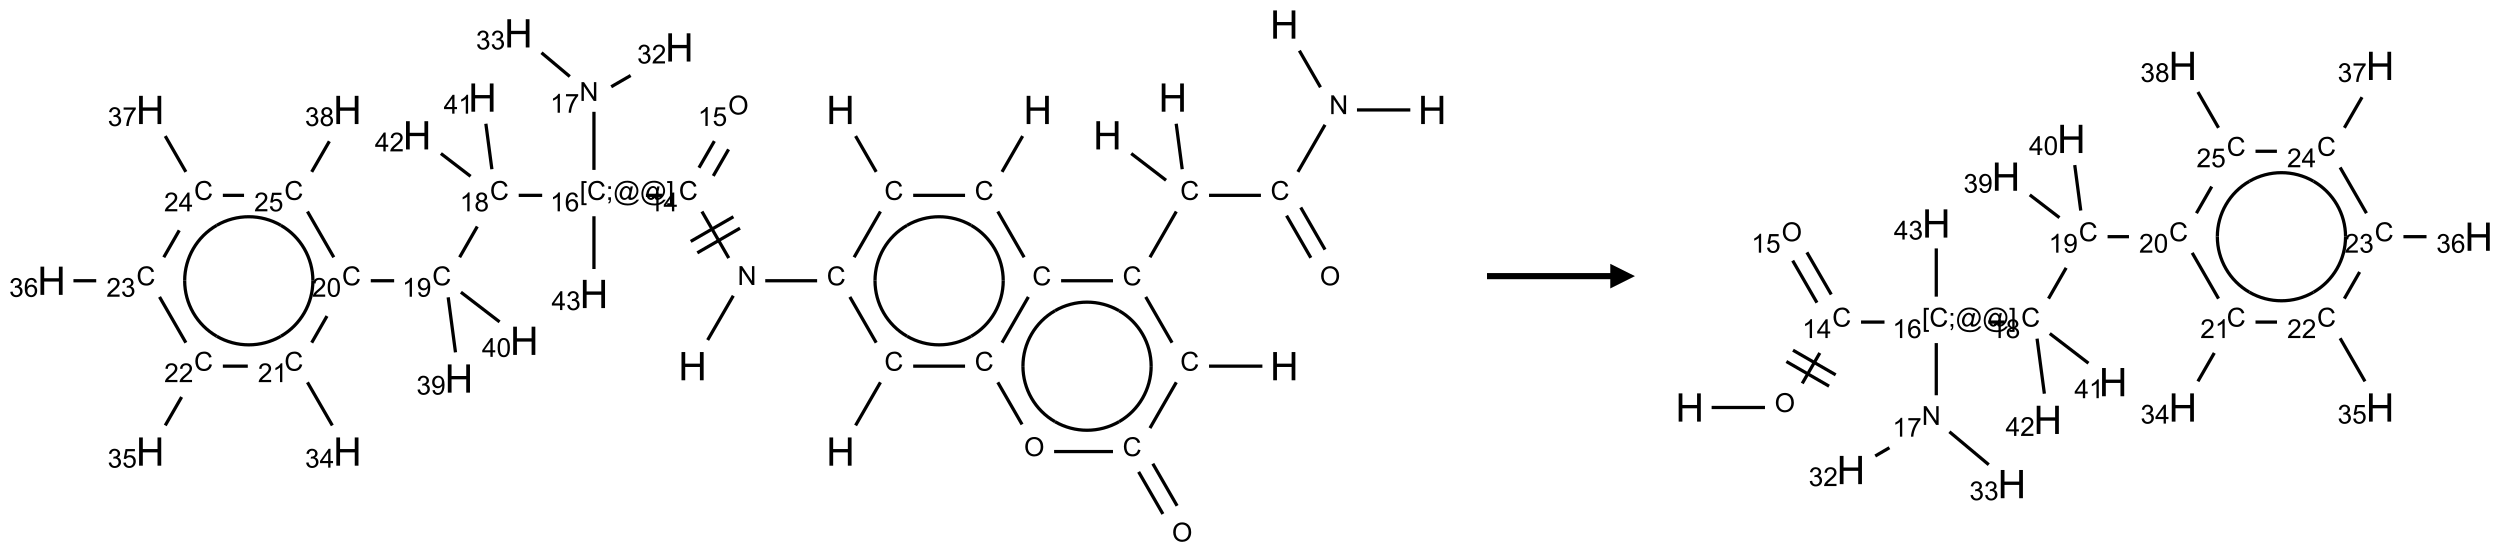<?xml version="1.0" encoding="UTF-8"?>
<svg xmlns="http://www.w3.org/2000/svg" xmlns:xlink="http://www.w3.org/1999/xlink" width="1014" height="224" viewBox="0 0 1014 224">
<defs>
<g>
<g id="glyph-0-0">
<path d="M 2 0 L 2 -10 L 10 -10 L 10 0 Z M 2.25 -0.25 L 9.75 -0.25 L 9.75 -9.75 L 2.25 -9.75 Z M 2.25 -0.25 "/>
</g>
<g id="glyph-0-1">
<path d="M 1.281 0 L 1.281 -11.453 L 2.797 -11.453 L 2.797 -6.75 L 8.75 -6.75 L 8.75 -11.453 L 10.266 -11.453 L 10.266 0 L 8.75 0 L 8.75 -5.398 L 2.797 -5.398 L 2.797 0 Z M 1.281 0 "/>
</g>
<g id="glyph-1-0">
<path d="M 1.332 0 L 1.332 -6.668 L 6.668 -6.668 L 6.668 0 Z M 1.5 -0.168 L 6.5 -0.168 L 6.5 -6.5 L 1.5 -6.5 Z M 1.5 -0.168 "/>
</g>
<g id="glyph-1-1">
<path d="M 6.27 -2.676 L 7.281 -2.422 C 7.07 -1.594 6.688 -0.961 6.137 -0.523 C 5.586 -0.086 4.914 0.129 4.121 0.129 C 3.297 0.129 2.629 -0.039 2.113 -0.371 C 1.598 -0.707 1.203 -1.191 0.934 -1.828 C 0.664 -2.465 0.531 -3.145 0.531 -3.875 C 0.531 -4.672 0.684 -5.363 0.988 -5.957 C 1.293 -6.547 1.723 -6.996 2.285 -7.305 C 2.844 -7.613 3.461 -7.766 4.137 -7.766 C 4.898 -7.766 5.543 -7.57 6.062 -7.184 C 6.582 -6.793 6.945 -6.246 7.152 -5.543 L 6.156 -5.309 C 5.98 -5.863 5.723 -6.266 5.387 -6.52 C 5.051 -6.773 4.625 -6.902 4.113 -6.902 C 3.527 -6.902 3.039 -6.762 2.645 -6.48 C 2.25 -6.199 1.973 -5.82 1.812 -5.348 C 1.652 -4.871 1.574 -4.383 1.574 -3.879 C 1.574 -3.23 1.668 -2.664 1.855 -2.18 C 2.047 -1.695 2.34 -1.332 2.738 -1.094 C 3.137 -0.855 3.57 -0.734 4.035 -0.734 C 4.602 -0.734 5.082 -0.898 5.473 -1.223 C 5.867 -1.551 6.133 -2.035 6.27 -2.676 Z M 6.27 -2.676 "/>
</g>
<g id="glyph-1-2">
<path d="M 0.812 0 L 0.812 -7.637 L 1.848 -7.637 L 5.859 -1.641 L 5.859 -7.637 L 6.828 -7.637 L 6.828 0 L 5.793 0 L 1.781 -6 L 1.781 0 Z M 0.812 0 "/>
</g>
<g id="glyph-1-3">
<path d="M 3.973 0 L 3.035 0 L 3.035 -5.973 C 2.809 -5.758 2.516 -5.543 2.148 -5.328 C 1.781 -5.113 1.453 -4.953 1.16 -4.844 L 1.16 -5.75 C 1.684 -5.996 2.145 -6.297 2.535 -6.645 C 2.93 -6.996 3.207 -7.336 3.371 -7.668 L 3.973 -7.668 Z M 3.973 0 "/>
</g>
<g id="glyph-1-4">
<path d="M 3.449 0 L 3.449 -1.828 L 0.137 -1.828 L 0.137 -2.688 L 3.621 -7.637 L 4.387 -7.637 L 4.387 -2.688 L 5.418 -2.688 L 5.418 -1.828 L 4.387 -1.828 L 4.387 0 Z M 3.449 -2.688 L 3.449 -6.129 L 1.059 -2.688 Z M 3.449 -2.688 "/>
</g>
<g id="glyph-1-5">
<path d="M 0.516 -3.719 C 0.516 -4.984 0.855 -5.977 1.535 -6.695 C 2.215 -7.414 3.094 -7.77 4.172 -7.77 C 4.875 -7.77 5.512 -7.602 6.078 -7.266 C 6.645 -6.93 7.074 -6.461 7.371 -5.855 C 7.668 -5.254 7.816 -4.57 7.816 -3.809 C 7.816 -3.035 7.66 -2.34 7.348 -1.73 C 7.035 -1.117 6.594 -0.656 6.02 -0.34 C 5.449 -0.027 4.828 0.129 4.168 0.129 C 3.449 0.129 2.805 -0.043 2.238 -0.391 C 1.672 -0.738 1.246 -1.211 0.953 -1.812 C 0.66 -2.414 0.516 -3.047 0.516 -3.719 Z M 1.559 -3.703 C 1.559 -2.781 1.805 -2.059 2.301 -1.527 C 2.793 -1 3.414 -0.734 4.16 -0.734 C 4.922 -0.734 5.547 -1 6.039 -1.535 C 6.531 -2.07 6.777 -2.828 6.777 -3.812 C 6.777 -4.434 6.672 -4.977 6.461 -5.441 C 6.25 -5.902 5.945 -6.262 5.539 -6.52 C 5.133 -6.773 4.68 -6.902 4.176 -6.902 C 3.461 -6.902 2.848 -6.656 2.332 -6.164 C 1.816 -5.672 1.559 -4.852 1.559 -3.703 Z M 1.559 -3.703 "/>
</g>
<g id="glyph-1-6">
<path d="M 0.441 -2 L 1.426 -2.082 C 1.5 -1.605 1.668 -1.242 1.934 -1.004 C 2.199 -0.762 2.52 -0.641 2.895 -0.641 C 3.348 -0.641 3.73 -0.812 4.043 -1.152 C 4.355 -1.492 4.512 -1.941 4.512 -2.504 C 4.512 -3.039 4.359 -3.461 4.059 -3.77 C 3.758 -4.078 3.367 -4.234 2.879 -4.234 C 2.578 -4.234 2.305 -4.164 2.062 -4.027 C 1.82 -3.891 1.629 -3.715 1.488 -3.496 L 0.609 -3.609 L 1.348 -7.531 L 5.145 -7.531 L 5.145 -6.637 L 2.098 -6.637 L 1.688 -4.582 C 2.145 -4.902 2.625 -5.062 3.129 -5.062 C 3.797 -5.062 4.359 -4.832 4.816 -4.371 C 5.277 -3.91 5.504 -3.312 5.504 -2.59 C 5.504 -1.898 5.305 -1.301 4.902 -0.797 C 4.41 -0.18 3.742 0.129 2.895 0.129 C 2.199 0.129 1.633 -0.062 1.195 -0.453 C 0.758 -0.844 0.504 -1.359 0.441 -2 Z M 0.441 -2 "/>
</g>
<g id="glyph-1-7">
<path d="M 0.723 2.121 L 0.723 -7.637 L 2.793 -7.637 L 2.793 -6.859 L 1.66 -6.859 L 1.66 1.344 L 2.793 1.344 L 2.793 2.121 Z M 0.723 2.121 "/>
</g>
<g id="glyph-1-8">
<path d="M 0.949 -4.465 L 0.949 -5.531 L 2.016 -5.531 L 2.016 -4.465 Z M 0.949 0 L 0.949 -1.066 L 2.016 -1.066 L 2.016 0 C 2.016 0.391 1.945 0.711 1.809 0.949 C 1.668 1.191 1.449 1.379 1.145 1.512 L 0.887 1.109 C 1.082 1.023 1.23 0.895 1.324 0.727 C 1.418 0.559 1.469 0.316 1.48 0 Z M 0.949 0 "/>
</g>
<g id="glyph-1-9">
<path d="M 6.047 -0.848 C 5.82 -0.59 5.57 -0.379 5.289 -0.223 C 5.008 -0.062 4.73 0.016 4.449 0.016 C 4.141 0.016 3.84 -0.074 3.547 -0.254 C 3.254 -0.434 3.02 -0.715 2.836 -1.09 C 2.652 -1.465 2.562 -1.875 2.562 -2.324 C 2.562 -2.875 2.703 -3.43 2.988 -3.98 C 3.27 -4.535 3.621 -4.953 4.043 -5.23 C 4.461 -5.508 4.871 -5.645 5.266 -5.645 C 5.566 -5.645 5.855 -5.566 6.129 -5.41 C 6.402 -5.25 6.641 -5.012 6.84 -4.688 L 7.016 -5.496 L 7.949 -5.496 L 7.199 -2 C 7.094 -1.516 7.043 -1.246 7.043 -1.191 C 7.043 -1.098 7.078 -1.02 7.148 -0.949 C 7.219 -0.883 7.305 -0.848 7.406 -0.848 C 7.59 -0.848 7.832 -0.953 8.129 -1.168 C 8.527 -1.445 8.84 -1.816 9.07 -2.285 C 9.301 -2.75 9.418 -3.234 9.418 -3.73 C 9.418 -4.309 9.27 -4.852 8.973 -5.355 C 8.676 -5.859 8.23 -6.262 7.645 -6.562 C 7.055 -6.863 6.406 -7.016 5.691 -7.016 C 4.879 -7.016 4.137 -6.824 3.465 -6.445 C 2.793 -6.066 2.273 -5.52 1.902 -4.809 C 1.535 -4.098 1.348 -3.34 1.348 -2.527 C 1.348 -1.676 1.535 -0.941 1.902 -0.328 C 2.273 0.285 2.809 0.742 3.508 1.035 C 4.207 1.328 4.984 1.473 5.832 1.473 C 6.742 1.473 7.504 1.32 8.121 1.016 C 8.734 0.711 9.195 0.34 9.5 -0.098 L 10.441 -0.098 C 10.266 0.266 9.961 0.637 9.531 1.016 C 9.102 1.395 8.59 1.695 7.996 1.914 C 7.402 2.133 6.688 2.246 5.848 2.246 C 5.078 2.246 4.367 2.145 3.715 1.949 C 3.066 1.75 2.512 1.453 2.051 1.055 C 1.594 0.656 1.25 0.199 1.016 -0.316 C 0.723 -0.973 0.578 -1.684 0.578 -2.441 C 0.578 -3.289 0.75 -4.098 1.098 -4.863 C 1.523 -5.805 2.125 -6.527 2.902 -7.027 C 3.684 -7.527 4.629 -7.777 5.738 -7.777 C 6.602 -7.777 7.375 -7.602 8.059 -7.246 C 8.746 -6.895 9.285 -6.371 9.684 -5.672 C 10.02 -5.07 10.188 -4.418 10.188 -3.715 C 10.188 -2.707 9.832 -1.812 9.125 -1.031 C 8.492 -0.328 7.801 0.02 7.051 0.02 C 6.812 0.02 6.617 -0.016 6.473 -0.09 C 6.324 -0.16 6.215 -0.266 6.145 -0.402 C 6.102 -0.488 6.066 -0.637 6.047 -0.848 Z M 3.527 -2.262 C 3.527 -1.785 3.641 -1.414 3.863 -1.152 C 4.09 -0.887 4.348 -0.754 4.641 -0.754 C 4.836 -0.754 5.039 -0.812 5.254 -0.93 C 5.469 -1.047 5.676 -1.219 5.871 -1.449 C 6.066 -1.676 6.23 -1.969 6.355 -2.32 C 6.48 -2.672 6.543 -3.027 6.543 -3.379 C 6.543 -3.852 6.426 -4.219 6.191 -4.48 C 5.957 -4.738 5.672 -4.871 5.332 -4.871 C 5.109 -4.871 4.902 -4.812 4.707 -4.699 C 4.512 -4.586 4.32 -4.406 4.137 -4.156 C 3.953 -3.906 3.805 -3.602 3.691 -3.246 C 3.582 -2.887 3.527 -2.559 3.527 -2.262 Z M 3.527 -2.262 "/>
</g>
<g id="glyph-1-10">
<path d="M 2.27 2.121 L 0.203 2.121 L 0.203 1.344 L 1.332 1.344 L 1.332 -6.859 L 0.203 -6.859 L 0.203 -7.637 L 2.27 -7.637 Z M 2.27 2.121 "/>
</g>
<g id="glyph-1-11">
<path d="M 5.309 -5.766 L 4.375 -5.691 C 4.293 -6.059 4.172 -6.328 4.02 -6.496 C 3.766 -6.762 3.453 -6.895 3.082 -6.895 C 2.785 -6.895 2.523 -6.812 2.297 -6.645 C 2 -6.43 1.77 -6.117 1.598 -5.703 C 1.43 -5.289 1.34 -4.703 1.332 -3.938 C 1.559 -4.281 1.836 -4.535 2.16 -4.703 C 2.488 -4.871 2.828 -4.953 3.188 -4.953 C 3.812 -4.953 4.344 -4.723 4.785 -4.262 C 5.223 -3.801 5.441 -3.207 5.441 -2.48 C 5.441 -2 5.34 -1.555 5.133 -1.145 C 4.926 -0.73 4.641 -0.418 4.281 -0.199 C 3.922 0.02 3.512 0.129 3.051 0.129 C 2.27 0.129 1.633 -0.156 1.141 -0.73 C 0.648 -1.305 0.402 -2.254 0.402 -3.574 C 0.402 -5.051 0.672 -6.121 1.219 -6.793 C 1.695 -7.375 2.336 -7.668 3.141 -7.668 C 3.742 -7.668 4.234 -7.5 4.617 -7.16 C 5 -6.824 5.23 -6.359 5.309 -5.766 Z M 1.48 -2.473 C 1.48 -2.152 1.547 -1.844 1.684 -1.547 C 1.82 -1.25 2.016 -1.027 2.262 -0.871 C 2.508 -0.719 2.766 -0.641 3.035 -0.641 C 3.434 -0.641 3.773 -0.801 4.059 -1.121 C 4.344 -1.441 4.484 -1.875 4.484 -2.422 C 4.484 -2.949 4.344 -3.367 4.062 -3.668 C 3.781 -3.973 3.426 -4.125 3 -4.125 C 2.578 -4.125 2.219 -3.973 1.922 -3.668 C 1.625 -3.363 1.48 -2.969 1.48 -2.473 Z M 1.48 -2.473 "/>
</g>
<g id="glyph-1-12">
<path d="M 0.504 -6.637 L 0.504 -7.535 L 5.449 -7.535 L 5.449 -6.809 C 4.961 -6.289 4.48 -5.602 4.004 -4.746 C 3.527 -3.887 3.156 -3.004 2.895 -2.098 C 2.707 -1.461 2.59 -0.762 2.535 0 L 1.574 0 C 1.582 -0.602 1.703 -1.328 1.926 -2.176 C 2.152 -3.027 2.477 -3.848 2.898 -4.637 C 3.32 -5.426 3.77 -6.094 4.246 -6.637 Z M 0.504 -6.637 "/>
</g>
<g id="glyph-1-13">
<path d="M 0.449 -2.016 L 1.387 -2.141 C 1.492 -1.609 1.676 -1.227 1.934 -0.992 C 2.191 -0.758 2.508 -0.641 2.879 -0.641 C 3.32 -0.641 3.695 -0.793 3.996 -1.098 C 4.301 -1.402 4.453 -1.781 4.453 -2.234 C 4.453 -2.664 4.312 -3.02 4.031 -3.301 C 3.75 -3.578 3.391 -3.719 2.957 -3.719 C 2.781 -3.719 2.562 -3.684 2.297 -3.613 L 2.402 -4.438 C 2.465 -4.43 2.516 -4.426 2.551 -4.426 C 2.949 -4.426 3.312 -4.531 3.629 -4.738 C 3.949 -4.949 4.109 -5.27 4.109 -5.703 C 4.109 -6.047 3.992 -6.332 3.762 -6.559 C 3.527 -6.785 3.227 -6.895 2.859 -6.895 C 2.496 -6.895 2.191 -6.781 1.949 -6.551 C 1.707 -6.324 1.547 -5.98 1.48 -5.52 L 0.543 -5.688 C 0.656 -6.316 0.918 -6.805 1.324 -7.148 C 1.73 -7.492 2.234 -7.668 2.84 -7.668 C 3.254 -7.668 3.641 -7.578 3.988 -7.398 C 4.34 -7.219 4.609 -6.977 4.793 -6.668 C 4.98 -6.359 5.074 -6.031 5.074 -5.684 C 5.074 -5.352 4.984 -5.051 4.809 -4.781 C 4.629 -4.512 4.367 -4.297 4.02 -4.137 C 4.473 -4.031 4.824 -3.816 5.074 -3.488 C 5.324 -3.16 5.449 -2.75 5.449 -2.254 C 5.449 -1.59 5.203 -1.023 4.719 -0.559 C 4.234 -0.098 3.617 0.137 2.875 0.137 C 2.203 0.137 1.648 -0.062 1.207 -0.465 C 0.762 -0.863 0.512 -1.379 0.449 -2.016 Z M 0.449 -2.016 "/>
</g>
<g id="glyph-1-14">
<path d="M 5.371 -0.902 L 5.371 0 L 0.324 0 C 0.316 -0.227 0.352 -0.441 0.434 -0.652 C 0.562 -0.996 0.766 -1.332 1.051 -1.668 C 1.332 -2 1.742 -2.387 2.277 -2.824 C 3.105 -3.504 3.668 -4.043 3.957 -4.441 C 4.25 -4.84 4.395 -5.215 4.395 -5.566 C 4.395 -5.938 4.262 -6.254 3.996 -6.508 C 3.73 -6.762 3.387 -6.891 2.957 -6.891 C 2.508 -6.891 2.145 -6.754 1.875 -6.484 C 1.605 -6.215 1.469 -5.84 1.465 -5.359 L 0.5 -5.457 C 0.566 -6.176 0.812 -6.727 1.246 -7.102 C 1.676 -7.477 2.254 -7.668 2.98 -7.668 C 3.711 -7.668 4.293 -7.465 4.719 -7.059 C 5.145 -6.652 5.359 -6.148 5.359 -5.547 C 5.359 -5.242 5.297 -4.941 5.172 -4.645 C 5.047 -4.352 4.84 -4.039 4.551 -3.715 C 4.262 -3.387 3.777 -2.938 3.105 -2.371 C 2.543 -1.898 2.18 -1.578 2.02 -1.41 C 1.859 -1.242 1.73 -1.07 1.625 -0.902 Z M 5.371 -0.902 "/>
</g>
<g id="glyph-1-15">
<path d="M 1.887 -4.141 C 1.496 -4.281 1.207 -4.484 1.02 -4.75 C 0.832 -5.016 0.738 -5.328 0.738 -5.699 C 0.738 -6.254 0.938 -6.719 1.34 -7.098 C 1.738 -7.477 2.27 -7.668 2.934 -7.668 C 3.598 -7.668 4.137 -7.473 4.543 -7.086 C 4.949 -6.699 5.152 -6.227 5.152 -5.672 C 5.152 -5.316 5.059 -5.008 4.871 -4.746 C 4.688 -4.484 4.406 -4.281 4.027 -4.141 C 4.496 -3.988 4.852 -3.742 5.098 -3.402 C 5.34 -3.062 5.465 -2.656 5.465 -2.184 C 5.465 -1.531 5.234 -0.98 4.77 -0.535 C 4.309 -0.09 3.703 0.129 2.949 0.129 C 2.195 0.129 1.586 -0.094 1.125 -0.539 C 0.664 -0.984 0.434 -1.543 0.434 -2.207 C 0.434 -2.703 0.559 -3.121 0.809 -3.457 C 1.062 -3.793 1.422 -4.02 1.887 -4.141 Z M 1.699 -5.73 C 1.699 -5.367 1.812 -5.074 2.047 -4.844 C 2.281 -4.613 2.582 -4.5 2.953 -4.5 C 3.312 -4.5 3.609 -4.613 3.84 -4.84 C 4.07 -5.066 4.188 -5.348 4.188 -5.676 C 4.188 -6.02 4.07 -6.309 3.832 -6.543 C 3.594 -6.777 3.297 -6.895 2.941 -6.895 C 2.586 -6.895 2.289 -6.781 2.051 -6.551 C 1.816 -6.324 1.699 -6.047 1.699 -5.73 Z M 1.395 -2.203 C 1.395 -1.938 1.461 -1.676 1.586 -1.426 C 1.711 -1.176 1.902 -0.984 2.152 -0.848 C 2.402 -0.711 2.672 -0.641 2.957 -0.641 C 3.406 -0.641 3.777 -0.785 4.066 -1.074 C 4.359 -1.363 4.504 -1.727 4.504 -2.172 C 4.504 -2.625 4.355 -2.996 4.055 -3.293 C 3.754 -3.586 3.379 -3.734 2.926 -3.734 C 2.484 -3.734 2.121 -3.59 1.832 -3.297 C 1.543 -3.004 1.395 -2.641 1.395 -2.203 Z M 1.395 -2.203 "/>
</g>
<g id="glyph-1-16">
<path d="M 0.582 -1.766 L 1.484 -1.848 C 1.562 -1.426 1.707 -1.117 1.922 -0.926 C 2.137 -0.734 2.414 -0.641 2.75 -0.641 C 3.039 -0.641 3.289 -0.707 3.508 -0.84 C 3.727 -0.973 3.902 -1.148 4.043 -1.367 C 4.18 -1.586 4.297 -1.887 4.391 -2.262 C 4.484 -2.637 4.531 -3.016 4.531 -3.406 C 4.531 -3.449 4.531 -3.512 4.527 -3.594 C 4.34 -3.297 4.082 -3.055 3.758 -2.867 C 3.434 -2.68 3.082 -2.59 2.703 -2.59 C 2.07 -2.59 1.535 -2.816 1.098 -3.277 C 0.66 -3.734 0.441 -4.34 0.441 -5.09 C 0.441 -5.863 0.672 -6.484 1.129 -6.957 C 1.586 -7.43 2.156 -7.668 2.844 -7.668 C 3.34 -7.668 3.793 -7.531 4.207 -7.266 C 4.617 -7 4.93 -6.617 5.145 -6.121 C 5.355 -5.629 5.465 -4.91 5.465 -3.973 C 5.465 -2.996 5.359 -2.223 5.145 -1.645 C 4.934 -1.066 4.617 -0.625 4.199 -0.324 C 3.781 -0.02 3.293 0.129 2.73 0.129 C 2.133 0.129 1.645 -0.035 1.266 -0.367 C 0.887 -0.699 0.66 -1.164 0.582 -1.766 Z M 4.422 -5.137 C 4.422 -5.676 4.277 -6.102 3.992 -6.418 C 3.707 -6.734 3.359 -6.891 2.957 -6.891 C 2.543 -6.891 2.18 -6.719 1.871 -6.379 C 1.562 -6.039 1.406 -5.598 1.406 -5.059 C 1.406 -4.57 1.555 -4.176 1.848 -3.871 C 2.141 -3.566 2.5 -3.418 2.934 -3.418 C 3.367 -3.418 3.723 -3.57 4.004 -3.871 C 4.281 -4.176 4.422 -4.598 4.422 -5.137 Z M 4.422 -5.137 "/>
</g>
<g id="glyph-1-17">
<path d="M 0.441 -3.766 C 0.441 -4.668 0.535 -5.395 0.723 -5.945 C 0.906 -6.496 1.184 -6.922 1.551 -7.219 C 1.918 -7.516 2.375 -7.668 2.934 -7.668 C 3.344 -7.668 3.703 -7.586 4.012 -7.418 C 4.32 -7.254 4.574 -7.016 4.777 -6.707 C 4.977 -6.395 5.137 -6.016 5.25 -5.57 C 5.363 -5.125 5.422 -4.523 5.422 -3.766 C 5.422 -2.871 5.328 -2.148 5.145 -1.598 C 4.961 -1.047 4.688 -0.621 4.32 -0.32 C 3.953 -0.02 3.492 0.129 2.934 0.129 C 2.195 0.129 1.617 -0.133 1.199 -0.66 C 0.695 -1.297 0.441 -2.332 0.441 -3.766 Z M 1.406 -3.766 C 1.406 -2.512 1.555 -1.68 1.848 -1.262 C 2.141 -0.848 2.5 -0.641 2.934 -0.641 C 3.363 -0.641 3.727 -0.848 4.02 -1.266 C 4.312 -1.684 4.457 -2.516 4.457 -3.766 C 4.457 -5.023 4.312 -5.859 4.02 -6.27 C 3.727 -6.684 3.359 -6.891 2.922 -6.891 C 2.492 -6.891 2.148 -6.707 1.891 -6.344 C 1.566 -5.879 1.406 -5.02 1.406 -3.766 Z M 1.406 -3.766 "/>
</g>
</g>
</defs>
<path fill="none" stroke-width="0.033" stroke-linecap="butt" stroke-linejoin="miter" stroke="rgb(0%, 0%, 0%)" stroke-opacity="1" stroke-miterlimit="10" d="M 8.153 1.131 L 8.362 1.494 " transform="matrix(40, 0, 0, 40, 20.906, 9.951)"/>
<path fill="none" stroke-width="0.033" stroke-linecap="butt" stroke-linejoin="miter" stroke="rgb(0%, 0%, 0%)" stroke-opacity="1" stroke-miterlimit="10" d="M 8.405 1.896 L 8.138 2.36 " transform="matrix(40, 0, 0, 40, 20.906, 9.951)"/>
<path fill="none" stroke-width="0.033" stroke-linecap="butt" stroke-linejoin="miter" stroke="rgb(0%, 0%, 0%)" stroke-opacity="1" stroke-miterlimit="10" d="M 7.763 2.598 L 7.237 2.598 " transform="matrix(40, 0, 0, 40, 20.906, 9.951)"/>
<path fill="none" stroke-width="0.033" stroke-linecap="butt" stroke-linejoin="miter" stroke="rgb(0%, 0%, 0%)" stroke-opacity="1" stroke-miterlimit="10" d="M 6.913 2.75 L 6.653 3.199 " transform="matrix(40, 0, 0, 40, 20.906, 9.951)"/>
<path fill="none" stroke-width="0.033" stroke-linecap="butt" stroke-linejoin="miter" stroke="rgb(0%, 0%, 0%)" stroke-opacity="1" stroke-miterlimit="10" d="M 6.867 2.368 L 6.595 1.896 " transform="matrix(40, 0, 0, 40, 20.906, 9.951)"/>
<path fill="none" stroke-width="0.033" stroke-linecap="butt" stroke-linejoin="miter" stroke="rgb(0%, 0%, 0%)" stroke-opacity="1" stroke-miterlimit="10" d="M 6.914 1.949 L 6.481 2.199 " transform="matrix(40, 0, 0, 40, 20.906, 9.951)"/>
<path fill="none" stroke-width="0.033" stroke-linecap="butt" stroke-linejoin="miter" stroke="rgb(0%, 0%, 0%)" stroke-opacity="1" stroke-miterlimit="10" d="M 6.981 2.065 L 6.548 2.315 " transform="matrix(40, 0, 0, 40, 20.906, 9.951)"/>
<path fill="none" stroke-width="0.033" stroke-linecap="butt" stroke-linejoin="miter" stroke="rgb(0%, 0%, 0%)" stroke-opacity="1" stroke-miterlimit="10" d="M 6.71 1.535 L 6.865 1.266 " transform="matrix(40, 0, 0, 40, 20.906, 9.951)"/>
<path fill="none" stroke-width="0.033" stroke-linecap="butt" stroke-linejoin="miter" stroke="rgb(0%, 0%, 0%)" stroke-opacity="1" stroke-miterlimit="10" d="M 6.565 1.452 L 6.721 1.182 " transform="matrix(40, 0, 0, 40, 20.906, 9.951)"/>
<path fill="none" stroke-width="0.033" stroke-linecap="butt" stroke-linejoin="miter" stroke="rgb(0%, 0%, 0%)" stroke-opacity="1" stroke-miterlimit="10" d="M 6.194 1.732 L 6.027 1.732 " transform="matrix(40, 0, 0, 40, 20.906, 9.951)"/>
<path fill="none" stroke-width="0.033" stroke-linecap="butt" stroke-linejoin="miter" stroke="rgb(0%, 0%, 0%)" stroke-opacity="1" stroke-miterlimit="10" d="M 5.5 1.474 L 5.5 0.885 " transform="matrix(40, 0, 0, 40, 20.906, 9.951)"/>
<path fill="none" stroke-width="0.033" stroke-linecap="butt" stroke-linejoin="miter" stroke="rgb(0%, 0%, 0%)" stroke-opacity="1" stroke-miterlimit="10" d="M 5.675 0.631 L 5.872 0.517 " transform="matrix(40, 0, 0, 40, 20.906, 9.951)"/>
<path fill="none" stroke-width="0.033" stroke-linecap="butt" stroke-linejoin="miter" stroke="rgb(0%, 0%, 0%)" stroke-opacity="1" stroke-miterlimit="10" d="M 5.255 0.527 L 4.968 0.286 " transform="matrix(40, 0, 0, 40, 20.906, 9.951)"/>
<path fill="none" stroke-width="0.033" stroke-linecap="butt" stroke-linejoin="miter" stroke="rgb(0%, 0%, 0%)" stroke-opacity="1" stroke-miterlimit="10" d="M 4.975 1.732 L 4.737 1.732 " transform="matrix(40, 0, 0, 40, 20.906, 9.951)"/>
<path fill="none" stroke-width="0.033" stroke-linecap="butt" stroke-linejoin="miter" stroke="rgb(0%, 0%, 0%)" stroke-opacity="1" stroke-miterlimit="10" d="M 4.317 2.048 L 4.138 2.36 " transform="matrix(40, 0, 0, 40, 20.906, 9.951)"/>
<path fill="none" stroke-width="0.033" stroke-linecap="butt" stroke-linejoin="miter" stroke="rgb(0%, 0%, 0%)" stroke-opacity="1" stroke-miterlimit="10" d="M 3.474 2.598 L 3.237 2.598 " transform="matrix(40, 0, 0, 40, 20.906, 9.951)"/>
<path fill="none" stroke-width="0.033" stroke-linecap="butt" stroke-linejoin="miter" stroke="rgb(0%, 0%, 0%)" stroke-opacity="1" stroke-miterlimit="10" d="M 2.793 2.956 L 2.638 3.226 " transform="matrix(40, 0, 0, 40, 20.906, 9.951)"/>
<path fill="none" stroke-width="0.033" stroke-linecap="butt" stroke-linejoin="miter" stroke="rgb(0%, 0%, 0%)" stroke-opacity="1" stroke-miterlimit="10" d="M 2.595 3.628 L 2.847 4.065 " transform="matrix(40, 0, 0, 40, 20.906, 9.951)"/>
<path fill="none" stroke-width="0.033" stroke-linecap="butt" stroke-linejoin="miter" stroke="rgb(0%, 0%, 0%)" stroke-opacity="1" stroke-miterlimit="10" d="M 1.99 3.464 L 1.737 3.464 " transform="matrix(40, 0, 0, 40, 20.906, 9.951)"/>
<path fill="none" stroke-width="0.033" stroke-linecap="butt" stroke-linejoin="miter" stroke="rgb(0%, 0%, 0%)" stroke-opacity="1" stroke-miterlimit="10" d="M 1.319 3.777 L 1.153 4.065 " transform="matrix(40, 0, 0, 40, 20.906, 9.951)"/>
<path fill="none" stroke-width="0.033" stroke-linecap="butt" stroke-linejoin="miter" stroke="rgb(0%, 0%, 0%)" stroke-opacity="1" stroke-miterlimit="10" d="M 1.362 3.226 L 1.095 2.762 " transform="matrix(40, 0, 0, 40, 20.906, 9.951)"/>
<path fill="none" stroke-width="0.033" stroke-linecap="butt" stroke-linejoin="miter" stroke="rgb(0%, 0%, 0%)" stroke-opacity="1" stroke-miterlimit="10" d="M 0.453 2.598 L 0.222 2.598 " transform="matrix(40, 0, 0, 40, 20.906, 9.951)"/>
<path fill="none" stroke-width="0.033" stroke-linecap="butt" stroke-linejoin="miter" stroke="rgb(0%, 0%, 0%)" stroke-opacity="1" stroke-miterlimit="10" d="M 1.138 2.36 L 1.295 2.087 " transform="matrix(40, 0, 0, 40, 20.906, 9.951)"/>
<path fill="none" stroke-width="0.033" stroke-linecap="butt" stroke-linejoin="miter" stroke="rgb(0%, 0%, 0%)" stroke-opacity="1" stroke-miterlimit="10" d="M 1.362 1.494 L 1.153 1.131 " transform="matrix(40, 0, 0, 40, 20.906, 9.951)"/>
<path fill="none" stroke-width="0.033" stroke-linecap="butt" stroke-linejoin="miter" stroke="rgb(0%, 0%, 0%)" stroke-opacity="1" stroke-miterlimit="10" d="M 1.737 1.732 L 1.952 1.732 " transform="matrix(40, 0, 0, 40, 20.906, 9.951)"/>
<path fill="none" stroke-width="0.033" stroke-linecap="butt" stroke-linejoin="miter" stroke="rgb(0%, 0%, 0%)" stroke-opacity="1" stroke-miterlimit="10" d="M 2.595 1.896 L 2.862 2.36 " transform="matrix(40, 0, 0, 40, 20.906, 9.951)"/>
<path fill="none" stroke-width="0.033" stroke-linecap="butt" stroke-linejoin="miter" stroke="rgb(0%, 0%, 0%)" stroke-opacity="1" stroke-miterlimit="10" d="M 2.638 1.494 L 2.817 1.184 " transform="matrix(40, 0, 0, 40, 20.906, 9.951)"/>
<path fill="none" stroke-width="0.033" stroke-linecap="butt" stroke-linejoin="miter" stroke="rgb(0%, 0%, 0%)" stroke-opacity="1" stroke-miterlimit="10" d="M 4.022 2.766 L 4.096 3.324 " transform="matrix(40, 0, 0, 40, 20.906, 9.951)"/>
<path fill="none" stroke-width="0.033" stroke-linecap="butt" stroke-linejoin="miter" stroke="rgb(0%, 0%, 0%)" stroke-opacity="1" stroke-miterlimit="10" d="M 4.151 2.714 L 4.543 3.015 " transform="matrix(40, 0, 0, 40, 20.906, 9.951)"/>
<path fill="none" stroke-width="0.033" stroke-linecap="butt" stroke-linejoin="miter" stroke="rgb(0%, 0%, 0%)" stroke-opacity="1" stroke-miterlimit="10" d="M 4.465 1.467 L 4.404 1.006 " transform="matrix(40, 0, 0, 40, 20.906, 9.951)"/>
<path fill="none" stroke-width="0.033" stroke-linecap="butt" stroke-linejoin="miter" stroke="rgb(0%, 0%, 0%)" stroke-opacity="1" stroke-miterlimit="10" d="M 4.249 1.539 L 3.948 1.308 " transform="matrix(40, 0, 0, 40, 20.906, 9.951)"/>
<path fill="none" stroke-width="0.033" stroke-linecap="butt" stroke-linejoin="miter" stroke="rgb(0%, 0%, 0%)" stroke-opacity="1" stroke-miterlimit="10" d="M 5.5 1.944 L 5.5 2.479 " transform="matrix(40, 0, 0, 40, 20.906, 9.951)"/>
<path fill="none" stroke-width="0.033" stroke-linecap="butt" stroke-linejoin="miter" stroke="rgb(0%, 0%, 0%)" stroke-opacity="1" stroke-miterlimit="10" d="M 8.095 2.762 L 8.362 3.226 " transform="matrix(40, 0, 0, 40, 20.906, 9.951)"/>
<path fill="none" stroke-width="0.033" stroke-linecap="butt" stroke-linejoin="miter" stroke="rgb(0%, 0%, 0%)" stroke-opacity="1" stroke-miterlimit="10" d="M 8.405 3.628 L 8.153 4.065 " transform="matrix(40, 0, 0, 40, 20.906, 9.951)"/>
<path fill="none" stroke-width="0.033" stroke-linecap="butt" stroke-linejoin="miter" stroke="rgb(0%, 0%, 0%)" stroke-opacity="1" stroke-miterlimit="10" d="M 8.737 3.464 L 9.263 3.464 " transform="matrix(40, 0, 0, 40, 20.906, 9.951)"/>
<path fill="none" stroke-width="0.033" stroke-linecap="butt" stroke-linejoin="miter" stroke="rgb(0%, 0%, 0%)" stroke-opacity="1" stroke-miterlimit="10" d="M 9.595 3.628 L 9.841 4.055 " transform="matrix(40, 0, 0, 40, 20.906, 9.951)"/>
<path fill="none" stroke-width="0.033" stroke-linecap="butt" stroke-linejoin="miter" stroke="rgb(0%, 0%, 0%)" stroke-opacity="1" stroke-miterlimit="10" d="M 10.166 4.33 L 10.763 4.33 " transform="matrix(40, 0, 0, 40, 20.906, 9.951)"/>
<path fill="none" stroke-width="0.033" stroke-linecap="butt" stroke-linejoin="miter" stroke="rgb(0%, 0%, 0%)" stroke-opacity="1" stroke-miterlimit="10" d="M 11.023 4.536 L 11.269 4.963 " transform="matrix(40, 0, 0, 40, 20.906, 9.951)"/>
<path fill="none" stroke-width="0.033" stroke-linecap="butt" stroke-linejoin="miter" stroke="rgb(0%, 0%, 0%)" stroke-opacity="1" stroke-miterlimit="10" d="M 11.167 4.453 L 11.413 4.88 " transform="matrix(40, 0, 0, 40, 20.906, 9.951)"/>
<path fill="none" stroke-width="0.033" stroke-linecap="butt" stroke-linejoin="miter" stroke="rgb(0%, 0%, 0%)" stroke-opacity="1" stroke-miterlimit="10" d="M 11.138 4.092 L 11.405 3.628 " transform="matrix(40, 0, 0, 40, 20.906, 9.951)"/>
<path fill="none" stroke-width="0.033" stroke-linecap="butt" stroke-linejoin="miter" stroke="rgb(0%, 0%, 0%)" stroke-opacity="1" stroke-miterlimit="10" d="M 11.737 3.464 L 12.278 3.464 " transform="matrix(40, 0, 0, 40, 20.906, 9.951)"/>
<path fill="none" stroke-width="0.033" stroke-linecap="butt" stroke-linejoin="miter" stroke="rgb(0%, 0%, 0%)" stroke-opacity="1" stroke-miterlimit="10" d="M 11.362 3.226 L 11.095 2.762 " transform="matrix(40, 0, 0, 40, 20.906, 9.951)"/>
<path fill="none" stroke-width="0.033" stroke-linecap="butt" stroke-linejoin="miter" stroke="rgb(0%, 0%, 0%)" stroke-opacity="1" stroke-miterlimit="10" d="M 11.138 2.36 L 11.405 1.896 " transform="matrix(40, 0, 0, 40, 20.906, 9.951)"/>
<path fill="none" stroke-width="0.033" stroke-linecap="butt" stroke-linejoin="miter" stroke="rgb(0%, 0%, 0%)" stroke-opacity="1" stroke-miterlimit="10" d="M 11.301 1.579 L 10.948 1.308 " transform="matrix(40, 0, 0, 40, 20.906, 9.951)"/>
<path fill="none" stroke-width="0.033" stroke-linecap="butt" stroke-linejoin="miter" stroke="rgb(0%, 0%, 0%)" stroke-opacity="1" stroke-miterlimit="10" d="M 11.465 1.467 L 11.404 1.006 " transform="matrix(40, 0, 0, 40, 20.906, 9.951)"/>
<path fill="none" stroke-width="0.033" stroke-linecap="butt" stroke-linejoin="miter" stroke="rgb(0%, 0%, 0%)" stroke-opacity="1" stroke-miterlimit="10" d="M 11.737 1.732 L 12.263 1.732 " transform="matrix(40, 0, 0, 40, 20.906, 9.951)"/>
<path fill="none" stroke-width="0.033" stroke-linecap="butt" stroke-linejoin="miter" stroke="rgb(0%, 0%, 0%)" stroke-opacity="1" stroke-miterlimit="10" d="M 12.523 1.938 L 12.769 2.365 " transform="matrix(40, 0, 0, 40, 20.906, 9.951)"/>
<path fill="none" stroke-width="0.033" stroke-linecap="butt" stroke-linejoin="miter" stroke="rgb(0%, 0%, 0%)" stroke-opacity="1" stroke-miterlimit="10" d="M 12.667 1.855 L 12.913 2.282 " transform="matrix(40, 0, 0, 40, 20.906, 9.951)"/>
<path fill="none" stroke-width="0.033" stroke-linecap="butt" stroke-linejoin="miter" stroke="rgb(0%, 0%, 0%)" stroke-opacity="1" stroke-miterlimit="10" d="M 12.638 1.494 L 12.913 1.017 " transform="matrix(40, 0, 0, 40, 20.906, 9.951)"/>
<path fill="none" stroke-width="0.033" stroke-linecap="butt" stroke-linejoin="miter" stroke="rgb(0%, 0%, 0%)" stroke-opacity="1" stroke-miterlimit="10" d="M 12.867 0.636 L 12.653 0.265 " transform="matrix(40, 0, 0, 40, 20.906, 9.951)"/>
<path fill="none" stroke-width="0.033" stroke-linecap="butt" stroke-linejoin="miter" stroke="rgb(0%, 0%, 0%)" stroke-opacity="1" stroke-miterlimit="10" d="M 13.237 0.866 L 13.778 0.866 " transform="matrix(40, 0, 0, 40, 20.906, 9.951)"/>
<path fill="none" stroke-width="0.033" stroke-linecap="butt" stroke-linejoin="miter" stroke="rgb(0%, 0%, 0%)" stroke-opacity="1" stroke-miterlimit="10" d="M 10.763 2.598 L 10.237 2.598 " transform="matrix(40, 0, 0, 40, 20.906, 9.951)"/>
<path fill="none" stroke-width="0.033" stroke-linecap="butt" stroke-linejoin="miter" stroke="rgb(0%, 0%, 0%)" stroke-opacity="1" stroke-miterlimit="10" d="M 9.905 2.762 L 9.638 3.226 " transform="matrix(40, 0, 0, 40, 20.906, 9.951)"/>
<path fill="none" stroke-width="0.033" stroke-linecap="butt" stroke-linejoin="miter" stroke="rgb(0%, 0%, 0%)" stroke-opacity="1" stroke-miterlimit="10" d="M 9.862 2.36 L 9.595 1.896 " transform="matrix(40, 0, 0, 40, 20.906, 9.951)"/>
<path fill="none" stroke-width="0.033" stroke-linecap="butt" stroke-linejoin="miter" stroke="rgb(0%, 0%, 0%)" stroke-opacity="1" stroke-miterlimit="10" d="M 9.263 1.732 L 8.737 1.732 " transform="matrix(40, 0, 0, 40, 20.906, 9.951)"/>
<path fill="none" stroke-width="0.033" stroke-linecap="butt" stroke-linejoin="miter" stroke="rgb(0%, 0%, 0%)" stroke-opacity="1" stroke-miterlimit="10" d="M 9.638 1.494 L 9.847 1.131 " transform="matrix(40, 0, 0, 40, 20.906, 9.951)"/>
<path fill="none" stroke-width="0.033" stroke-linecap="butt" stroke-linejoin="miter" stroke="rgb(0%, 0%, 0%)" stroke-opacity="1" stroke-miterlimit="10" d="M 8.35 2.598 C 8.35 2.366 8.474 2.152 8.675 2.036 " transform="matrix(40, 0, 0, 40, 20.906, 9.951)"/>
<path fill="none" stroke-width="0.033" stroke-linecap="butt" stroke-linejoin="miter" stroke="rgb(0%, 0%, 0%)" stroke-opacity="1" stroke-miterlimit="10" d="M 8.675 3.161 C 8.474 3.045 8.35 2.83 8.35 2.598 " transform="matrix(40, 0, 0, 40, 20.906, 9.951)"/>
<path fill="none" stroke-width="0.033" stroke-linecap="butt" stroke-linejoin="miter" stroke="rgb(0%, 0%, 0%)" stroke-opacity="1" stroke-miterlimit="10" d="M 9.325 3.161 C 9.124 3.277 8.876 3.277 8.675 3.161 " transform="matrix(40, 0, 0, 40, 20.906, 9.951)"/>
<path fill="none" stroke-width="0.033" stroke-linecap="butt" stroke-linejoin="miter" stroke="rgb(0%, 0%, 0%)" stroke-opacity="1" stroke-miterlimit="10" d="M 9.65 2.598 C 9.65 2.83 9.526 3.045 9.325 3.161 " transform="matrix(40, 0, 0, 40, 20.906, 9.951)"/>
<path fill="none" stroke-width="0.033" stroke-linecap="butt" stroke-linejoin="miter" stroke="rgb(0%, 0%, 0%)" stroke-opacity="1" stroke-miterlimit="10" d="M 9.325 2.036 C 9.526 2.152 9.65 2.366 9.65 2.598 " transform="matrix(40, 0, 0, 40, 20.906, 9.951)"/>
<path fill="none" stroke-width="0.033" stroke-linecap="butt" stroke-linejoin="miter" stroke="rgb(0%, 0%, 0%)" stroke-opacity="1" stroke-miterlimit="10" d="M 8.675 2.036 C 8.876 1.92 9.124 1.92 9.325 2.036 " transform="matrix(40, 0, 0, 40, 20.906, 9.951)"/>
<path fill="none" stroke-width="0.033" stroke-linecap="butt" stroke-linejoin="miter" stroke="rgb(0%, 0%, 0%)" stroke-opacity="1" stroke-miterlimit="10" d="M 2.65 2.598 C 2.65 2.83 2.526 3.045 2.325 3.161 " transform="matrix(40, 0, 0, 40, 20.906, 9.951)"/>
<path fill="none" stroke-width="0.033" stroke-linecap="butt" stroke-linejoin="miter" stroke="rgb(0%, 0%, 0%)" stroke-opacity="1" stroke-miterlimit="10" d="M 2.325 2.036 C 2.526 2.152 2.65 2.366 2.65 2.598 " transform="matrix(40, 0, 0, 40, 20.906, 9.951)"/>
<path fill="none" stroke-width="0.033" stroke-linecap="butt" stroke-linejoin="miter" stroke="rgb(0%, 0%, 0%)" stroke-opacity="1" stroke-miterlimit="10" d="M 1.675 2.036 C 1.876 1.92 2.124 1.92 2.325 2.036 " transform="matrix(40, 0, 0, 40, 20.906, 9.951)"/>
<path fill="none" stroke-width="0.033" stroke-linecap="butt" stroke-linejoin="miter" stroke="rgb(0%, 0%, 0%)" stroke-opacity="1" stroke-miterlimit="10" d="M 1.35 2.598 C 1.35 2.366 1.474 2.152 1.675 2.036 " transform="matrix(40, 0, 0, 40, 20.906, 9.951)"/>
<path fill="none" stroke-width="0.033" stroke-linecap="butt" stroke-linejoin="miter" stroke="rgb(0%, 0%, 0%)" stroke-opacity="1" stroke-miterlimit="10" d="M 1.675 3.161 C 1.474 3.045 1.35 2.83 1.35 2.598 " transform="matrix(40, 0, 0, 40, 20.906, 9.951)"/>
<path fill="none" stroke-width="0.033" stroke-linecap="butt" stroke-linejoin="miter" stroke="rgb(0%, 0%, 0%)" stroke-opacity="1" stroke-miterlimit="10" d="M 2.325 3.161 C 2.124 3.277 1.876 3.277 1.675 3.161 " transform="matrix(40, 0, 0, 40, 20.906, 9.951)"/>
<path fill="none" stroke-width="0.033" stroke-linecap="butt" stroke-linejoin="miter" stroke="rgb(0%, 0%, 0%)" stroke-opacity="1" stroke-miterlimit="10" d="M 10.175 4.027 C 9.974 3.911 9.85 3.696 9.85 3.464 " transform="matrix(40, 0, 0, 40, 20.906, 9.951)"/>
<path fill="none" stroke-width="0.033" stroke-linecap="butt" stroke-linejoin="miter" stroke="rgb(0%, 0%, 0%)" stroke-opacity="1" stroke-miterlimit="10" d="M 10.825 4.027 C 10.624 4.143 10.376 4.143 10.175 4.027 " transform="matrix(40, 0, 0, 40, 20.906, 9.951)"/>
<path fill="none" stroke-width="0.033" stroke-linecap="butt" stroke-linejoin="miter" stroke="rgb(0%, 0%, 0%)" stroke-opacity="1" stroke-miterlimit="10" d="M 11.15 3.464 C 11.15 3.696 11.026 3.911 10.825 4.027 " transform="matrix(40, 0, 0, 40, 20.906, 9.951)"/>
<path fill="none" stroke-width="0.033" stroke-linecap="butt" stroke-linejoin="miter" stroke="rgb(0%, 0%, 0%)" stroke-opacity="1" stroke-miterlimit="10" d="M 10.825 2.902 C 11.026 3.018 11.15 3.232 11.15 3.464 " transform="matrix(40, 0, 0, 40, 20.906, 9.951)"/>
<path fill="none" stroke-width="0.033" stroke-linecap="butt" stroke-linejoin="miter" stroke="rgb(0%, 0%, 0%)" stroke-opacity="1" stroke-miterlimit="10" d="M 10.175 2.902 C 10.376 2.786 10.624 2.786 10.825 2.902 " transform="matrix(40, 0, 0, 40, 20.906, 9.951)"/>
<path fill="none" stroke-width="0.033" stroke-linecap="butt" stroke-linejoin="miter" stroke="rgb(0%, 0%, 0%)" stroke-opacity="1" stroke-miterlimit="10" d="M 9.85 3.464 C 9.85 3.232 9.974 3.018 10.175 2.902 " transform="matrix(40, 0, 0, 40, 20.906, 9.951)"/>
<g fill="rgb(0%, 0%, 0%)" fill-opacity="1">
<use xlink:href="#glyph-0-1" x="335.133" y="50.32"/>
</g>
<g fill="rgb(0%, 0%, 0%)" fill-opacity="1">
<use xlink:href="#glyph-1-1" x="358.688" y="81.078"/>
</g>
<g fill="rgb(0%, 0%, 0%)" fill-opacity="1">
<use xlink:href="#glyph-1-1" x="335.312" y="115.719"/>
</g>
<g fill="rgb(0%, 0%, 0%)" fill-opacity="1">
<use xlink:href="#glyph-1-2" x="299.141" y="115.586"/>
</g>
<g fill="rgb(0%, 0%, 0%)" fill-opacity="1">
<use xlink:href="#glyph-0-1" x="275.133" y="154.242"/>
</g>
<g fill="rgb(0%, 0%, 0%)" fill-opacity="1">
<use xlink:href="#glyph-1-1" x="275.312" y="81.078"/>
</g>
<g fill="rgb(0%, 0%, 0%)" fill-opacity="1">
<use xlink:href="#glyph-1-3" x="263.16" y="85.715"/>
<use xlink:href="#glyph-1-4" x="269.092" y="85.715"/>
</g>
<g fill="rgb(0%, 0%, 0%)" fill-opacity="1">
<use xlink:href="#glyph-1-5" x="295.328" y="46.441"/>
</g>
<g fill="rgb(0%, 0%, 0%)" fill-opacity="1">
<use xlink:href="#glyph-1-3" x="283.07" y="51.074"/>
<use xlink:href="#glyph-1-6" x="289.003" y="51.074"/>
</g>
<g fill="rgb(0%, 0%, 0%)" fill-opacity="1">
<use xlink:href="#glyph-1-7" x="235.117" y="81.086"/>
<use xlink:href="#glyph-1-1" x="238.081" y="81.086"/>
<use xlink:href="#glyph-1-8" x="245.784" y="81.086"/>
<use xlink:href="#glyph-1-9" x="248.747" y="81.086"/>
<use xlink:href="#glyph-1-9" x="259.576" y="81.086"/>
<use xlink:href="#glyph-1-10" x="270.404" y="81.086"/>
</g>
<g fill="rgb(0%, 0%, 0%)" fill-opacity="1">
<use xlink:href="#glyph-1-3" x="223.133" y="85.715"/>
<use xlink:href="#glyph-1-11" x="229.065" y="85.715"/>
</g>
<g fill="rgb(0%, 0%, 0%)" fill-opacity="1">
<use xlink:href="#glyph-1-2" x="235.031" y="40.945"/>
</g>
<g fill="rgb(0%, 0%, 0%)" fill-opacity="1">
<use xlink:href="#glyph-1-3" x="223.129" y="45.715"/>
<use xlink:href="#glyph-1-12" x="229.061" y="45.715"/>
</g>
<g fill="rgb(0%, 0%, 0%)" fill-opacity="1">
<use xlink:href="#glyph-0-1" x="269.773" y="24.961"/>
</g>
<g fill="rgb(0%, 0%, 0%)" fill-opacity="1">
<use xlink:href="#glyph-1-13" x="258.418" y="25.754"/>
<use xlink:href="#glyph-1-14" x="264.35" y="25.754"/>
</g>
<g fill="rgb(0%, 0%, 0%)" fill-opacity="1">
<use xlink:href="#glyph-0-1" x="204.492" y="19.25"/>
</g>
<g fill="rgb(0%, 0%, 0%)" fill-opacity="1">
<use xlink:href="#glyph-1-13" x="193.059" y="20.043"/>
<use xlink:href="#glyph-1-13" x="198.991" y="20.043"/>
</g>
<g fill="rgb(0%, 0%, 0%)" fill-opacity="1">
<use xlink:href="#glyph-1-1" x="198.688" y="81.078"/>
</g>
<g fill="rgb(0%, 0%, 0%)" fill-opacity="1">
<use xlink:href="#glyph-1-3" x="186.488" y="85.715"/>
<use xlink:href="#glyph-1-15" x="192.421" y="85.715"/>
</g>
<g fill="rgb(0%, 0%, 0%)" fill-opacity="1">
<use xlink:href="#glyph-1-1" x="175.312" y="115.719"/>
</g>
<g fill="rgb(0%, 0%, 0%)" fill-opacity="1">
<use xlink:href="#glyph-1-3" x="163.113" y="120.355"/>
<use xlink:href="#glyph-1-16" x="169.046" y="120.355"/>
</g>
<g fill="rgb(0%, 0%, 0%)" fill-opacity="1">
<use xlink:href="#glyph-1-1" x="138.688" y="115.719"/>
</g>
<g fill="rgb(0%, 0%, 0%)" fill-opacity="1">
<use xlink:href="#glyph-1-14" x="126.531" y="120.355"/>
<use xlink:href="#glyph-1-17" x="132.464" y="120.355"/>
</g>
<g fill="rgb(0%, 0%, 0%)" fill-opacity="1">
<use xlink:href="#glyph-1-1" x="115.312" y="150.359"/>
</g>
<g fill="rgb(0%, 0%, 0%)" fill-opacity="1">
<use xlink:href="#glyph-1-14" x="104.605" y="154.996"/>
<use xlink:href="#glyph-1-3" x="110.538" y="154.996"/>
</g>
<g fill="rgb(0%, 0%, 0%)" fill-opacity="1">
<use xlink:href="#glyph-0-1" x="135.133" y="188.883"/>
</g>
<g fill="rgb(0%, 0%, 0%)" fill-opacity="1">
<use xlink:href="#glyph-1-13" x="123.73" y="189.676"/>
<use xlink:href="#glyph-1-4" x="129.663" y="189.676"/>
</g>
<g fill="rgb(0%, 0%, 0%)" fill-opacity="1">
<use xlink:href="#glyph-1-1" x="78.688" y="150.359"/>
</g>
<g fill="rgb(0%, 0%, 0%)" fill-opacity="1">
<use xlink:href="#glyph-1-14" x="66.586" y="154.996"/>
<use xlink:href="#glyph-1-14" x="72.518" y="154.996"/>
</g>
<g fill="rgb(0%, 0%, 0%)" fill-opacity="1">
<use xlink:href="#glyph-0-1" x="55.133" y="188.883"/>
</g>
<g fill="rgb(0%, 0%, 0%)" fill-opacity="1">
<use xlink:href="#glyph-1-13" x="43.645" y="189.676"/>
<use xlink:href="#glyph-1-6" x="49.577" y="189.676"/>
</g>
<g fill="rgb(0%, 0%, 0%)" fill-opacity="1">
<use xlink:href="#glyph-1-1" x="55.312" y="115.719"/>
</g>
<g fill="rgb(0%, 0%, 0%)" fill-opacity="1">
<use xlink:href="#glyph-1-14" x="43.133" y="120.355"/>
<use xlink:href="#glyph-1-13" x="49.065" y="120.355"/>
</g>
<g fill="rgb(0%, 0%, 0%)" fill-opacity="1">
<use xlink:href="#glyph-0-1" x="15.133" y="119.602"/>
</g>
<g fill="rgb(0%, 0%, 0%)" fill-opacity="1">
<use xlink:href="#glyph-1-13" x="3.707" y="120.395"/>
<use xlink:href="#glyph-1-11" x="9.639" y="120.395"/>
</g>
<g fill="rgb(0%, 0%, 0%)" fill-opacity="1">
<use xlink:href="#glyph-1-1" x="78.688" y="81.078"/>
</g>
<g fill="rgb(0%, 0%, 0%)" fill-opacity="1">
<use xlink:href="#glyph-1-14" x="66.539" y="85.715"/>
<use xlink:href="#glyph-1-4" x="72.471" y="85.715"/>
</g>
<g fill="rgb(0%, 0%, 0%)" fill-opacity="1">
<use xlink:href="#glyph-0-1" x="55.133" y="50.32"/>
</g>
<g fill="rgb(0%, 0%, 0%)" fill-opacity="1">
<use xlink:href="#glyph-1-13" x="43.699" y="51.113"/>
<use xlink:href="#glyph-1-12" x="49.632" y="51.113"/>
</g>
<g fill="rgb(0%, 0%, 0%)" fill-opacity="1">
<use xlink:href="#glyph-1-1" x="115.312" y="81.078"/>
</g>
<g fill="rgb(0%, 0%, 0%)" fill-opacity="1">
<use xlink:href="#glyph-1-14" x="103.074" y="85.715"/>
<use xlink:href="#glyph-1-6" x="109.007" y="85.715"/>
</g>
<g fill="rgb(0%, 0%, 0%)" fill-opacity="1">
<use xlink:href="#glyph-0-1" x="135.133" y="50.32"/>
</g>
<g fill="rgb(0%, 0%, 0%)" fill-opacity="1">
<use xlink:href="#glyph-1-13" x="123.684" y="51.113"/>
<use xlink:href="#glyph-1-15" x="129.616" y="51.113"/>
</g>
<g fill="rgb(0%, 0%, 0%)" fill-opacity="1">
<use xlink:href="#glyph-0-1" x="180.355" y="159.258"/>
</g>
<g fill="rgb(0%, 0%, 0%)" fill-opacity="1">
<use xlink:href="#glyph-1-13" x="168.906" y="160.051"/>
<use xlink:href="#glyph-1-16" x="174.839" y="160.051"/>
</g>
<g fill="rgb(0%, 0%, 0%)" fill-opacity="1">
<use xlink:href="#glyph-0-1" x="206.867" y="143.953"/>
</g>
<g fill="rgb(0%, 0%, 0%)" fill-opacity="1">
<use xlink:href="#glyph-1-4" x="195.461" y="144.746"/>
<use xlink:href="#glyph-1-17" x="201.393" y="144.746"/>
</g>
<g fill="rgb(0%, 0%, 0%)" fill-opacity="1">
<use xlink:href="#glyph-0-1" x="189.914" y="45.305"/>
</g>
<g fill="rgb(0%, 0%, 0%)" fill-opacity="1">
<use xlink:href="#glyph-1-4" x="179.953" y="46.094"/>
<use xlink:href="#glyph-1-3" x="185.885" y="46.094"/>
</g>
<g fill="rgb(0%, 0%, 0%)" fill-opacity="1">
<use xlink:href="#glyph-0-1" x="163.398" y="60.609"/>
</g>
<g fill="rgb(0%, 0%, 0%)" fill-opacity="1">
<use xlink:href="#glyph-1-4" x="152.043" y="61.402"/>
<use xlink:href="#glyph-1-14" x="157.975" y="61.402"/>
</g>
<g fill="rgb(0%, 0%, 0%)" fill-opacity="1">
<use xlink:href="#glyph-0-1" x="235.133" y="124.961"/>
</g>
<g fill="rgb(0%, 0%, 0%)" fill-opacity="1">
<use xlink:href="#glyph-1-4" x="223.699" y="125.754"/>
<use xlink:href="#glyph-1-13" x="229.632" y="125.754"/>
</g>
<g fill="rgb(0%, 0%, 0%)" fill-opacity="1">
<use xlink:href="#glyph-1-1" x="358.688" y="150.359"/>
</g>
<g fill="rgb(0%, 0%, 0%)" fill-opacity="1">
<use xlink:href="#glyph-0-1" x="335.133" y="188.883"/>
</g>
<g fill="rgb(0%, 0%, 0%)" fill-opacity="1">
<use xlink:href="#glyph-1-1" x="395.312" y="150.359"/>
</g>
<g fill="rgb(0%, 0%, 0%)" fill-opacity="1">
<use xlink:href="#glyph-1-5" x="415.328" y="185.004"/>
</g>
<g fill="rgb(0%, 0%, 0%)" fill-opacity="1">
<use xlink:href="#glyph-1-1" x="455.312" y="185"/>
</g>
<g fill="rgb(0%, 0%, 0%)" fill-opacity="1">
<use xlink:href="#glyph-1-5" x="475.328" y="219.645"/>
</g>
<g fill="rgb(0%, 0%, 0%)" fill-opacity="1">
<use xlink:href="#glyph-1-1" x="478.688" y="150.359"/>
</g>
<g fill="rgb(0%, 0%, 0%)" fill-opacity="1">
<use xlink:href="#glyph-0-1" x="515.133" y="154.242"/>
</g>
<g fill="rgb(0%, 0%, 0%)" fill-opacity="1">
<use xlink:href="#glyph-1-1" x="455.312" y="115.719"/>
</g>
<g fill="rgb(0%, 0%, 0%)" fill-opacity="1">
<use xlink:href="#glyph-1-1" x="478.688" y="81.078"/>
</g>
<g fill="rgb(0%, 0%, 0%)" fill-opacity="1">
<use xlink:href="#glyph-0-1" x="443.398" y="60.609"/>
</g>
<g fill="rgb(0%, 0%, 0%)" fill-opacity="1">
<use xlink:href="#glyph-0-1" x="469.914" y="45.305"/>
</g>
<g fill="rgb(0%, 0%, 0%)" fill-opacity="1">
<use xlink:href="#glyph-1-1" x="515.312" y="81.078"/>
</g>
<g fill="rgb(0%, 0%, 0%)" fill-opacity="1">
<use xlink:href="#glyph-1-5" x="535.328" y="115.723"/>
</g>
<g fill="rgb(0%, 0%, 0%)" fill-opacity="1">
<use xlink:href="#glyph-1-2" x="539.141" y="46.305"/>
</g>
<g fill="rgb(0%, 0%, 0%)" fill-opacity="1">
<use xlink:href="#glyph-0-1" x="515.133" y="15.68"/>
</g>
<g fill="rgb(0%, 0%, 0%)" fill-opacity="1">
<use xlink:href="#glyph-0-1" x="575.133" y="50.32"/>
</g>
<g fill="rgb(0%, 0%, 0%)" fill-opacity="1">
<use xlink:href="#glyph-1-1" x="418.688" y="115.719"/>
</g>
<g fill="rgb(0%, 0%, 0%)" fill-opacity="1">
<use xlink:href="#glyph-1-1" x="395.312" y="81.078"/>
</g>
<g fill="rgb(0%, 0%, 0%)" fill-opacity="1">
<use xlink:href="#glyph-0-1" x="415.133" y="50.32"/>
</g>
<path fill-rule="nonzero" fill="rgb(0%, 0%, 0%)" fill-opacity="1" d="M 603.129 113.25 L 653.129 113.25 L 653.129 117 L 663.129 112 L 653.129 107 L 653.129 110.75 L 603.129 110.75 "/>
<path fill="none" stroke-width="0.033" stroke-linecap="butt" stroke-linejoin="miter" stroke="rgb(0%, 0%, 0%)" stroke-opacity="1" stroke-miterlimit="10" d="M 0.222 3.464 L 0.763 3.464 " transform="matrix(40, 0, 0, 40, 685.355, 26.717)"/>
<path fill="none" stroke-width="0.033" stroke-linecap="butt" stroke-linejoin="miter" stroke="rgb(0%, 0%, 0%)" stroke-opacity="1" stroke-miterlimit="10" d="M 1.141 3.22 L 1.319 2.911 " transform="matrix(40, 0, 0, 40, 685.355, 26.717)"/>
<path fill="none" stroke-width="0.033" stroke-linecap="butt" stroke-linejoin="miter" stroke="rgb(0%, 0%, 0%)" stroke-opacity="1" stroke-miterlimit="10" d="M 1.48 3.133 L 1.047 2.883 " transform="matrix(40, 0, 0, 40, 685.355, 26.717)"/>
<path fill="none" stroke-width="0.033" stroke-linecap="butt" stroke-linejoin="miter" stroke="rgb(0%, 0%, 0%)" stroke-opacity="1" stroke-miterlimit="10" d="M 1.413 3.248 L 0.98 2.998 " transform="matrix(40, 0, 0, 40, 685.355, 26.717)"/>
<path fill="none" stroke-width="0.033" stroke-linecap="butt" stroke-linejoin="miter" stroke="rgb(0%, 0%, 0%)" stroke-opacity="1" stroke-miterlimit="10" d="M 1.435 2.318 L 1.188 1.891 " transform="matrix(40, 0, 0, 40, 685.355, 26.717)"/>
<path fill="none" stroke-width="0.033" stroke-linecap="butt" stroke-linejoin="miter" stroke="rgb(0%, 0%, 0%)" stroke-opacity="1" stroke-miterlimit="10" d="M 1.29 2.401 L 1.044 1.975 " transform="matrix(40, 0, 0, 40, 685.355, 26.717)"/>
<path fill="none" stroke-width="0.033" stroke-linecap="butt" stroke-linejoin="miter" stroke="rgb(0%, 0%, 0%)" stroke-opacity="1" stroke-miterlimit="10" d="M 1.737 2.598 L 1.975 2.598 " transform="matrix(40, 0, 0, 40, 685.355, 26.717)"/>
<path fill="none" stroke-width="0.033" stroke-linecap="butt" stroke-linejoin="miter" stroke="rgb(0%, 0%, 0%)" stroke-opacity="1" stroke-miterlimit="10" d="M 2.5 2.811 L 2.5 3.34 " transform="matrix(40, 0, 0, 40, 685.355, 26.717)"/>
<path fill="none" stroke-width="0.033" stroke-linecap="butt" stroke-linejoin="miter" stroke="rgb(0%, 0%, 0%)" stroke-opacity="1" stroke-miterlimit="10" d="M 2.025 3.872 L 1.881 3.956 " transform="matrix(40, 0, 0, 40, 685.355, 26.717)"/>
<path fill="none" stroke-width="0.033" stroke-linecap="butt" stroke-linejoin="miter" stroke="rgb(0%, 0%, 0%)" stroke-opacity="1" stroke-miterlimit="10" d="M 2.633 3.71 L 3.032 4.044 " transform="matrix(40, 0, 0, 40, 685.355, 26.717)"/>
<path fill="none" stroke-width="0.033" stroke-linecap="butt" stroke-linejoin="miter" stroke="rgb(0%, 0%, 0%)" stroke-opacity="1" stroke-miterlimit="10" d="M 3.027 2.598 L 3.194 2.598 " transform="matrix(40, 0, 0, 40, 685.355, 26.717)"/>
<path fill="none" stroke-width="0.033" stroke-linecap="butt" stroke-linejoin="miter" stroke="rgb(0%, 0%, 0%)" stroke-opacity="1" stroke-miterlimit="10" d="M 3.638 2.36 L 3.817 2.048 " transform="matrix(40, 0, 0, 40, 685.355, 26.717)"/>
<path fill="none" stroke-width="0.033" stroke-linecap="butt" stroke-linejoin="miter" stroke="rgb(0%, 0%, 0%)" stroke-opacity="1" stroke-miterlimit="10" d="M 4.237 1.732 L 4.454 1.732 " transform="matrix(40, 0, 0, 40, 685.355, 26.717)"/>
<path fill="none" stroke-width="0.033" stroke-linecap="butt" stroke-linejoin="miter" stroke="rgb(0%, 0%, 0%)" stroke-opacity="1" stroke-miterlimit="10" d="M 5.095 1.896 L 5.362 2.36 " transform="matrix(40, 0, 0, 40, 685.355, 26.717)"/>
<path fill="none" stroke-width="0.033" stroke-linecap="butt" stroke-linejoin="miter" stroke="rgb(0%, 0%, 0%)" stroke-opacity="1" stroke-miterlimit="10" d="M 5.319 2.911 L 5.153 3.199 " transform="matrix(40, 0, 0, 40, 685.355, 26.717)"/>
<path fill="none" stroke-width="0.033" stroke-linecap="butt" stroke-linejoin="miter" stroke="rgb(0%, 0%, 0%)" stroke-opacity="1" stroke-miterlimit="10" d="M 5.737 2.598 L 5.955 2.598 " transform="matrix(40, 0, 0, 40, 685.355, 26.717)"/>
<path fill="none" stroke-width="0.033" stroke-linecap="butt" stroke-linejoin="miter" stroke="rgb(0%, 0%, 0%)" stroke-opacity="1" stroke-miterlimit="10" d="M 6.595 2.762 L 6.847 3.199 " transform="matrix(40, 0, 0, 40, 685.355, 26.717)"/>
<path fill="none" stroke-width="0.033" stroke-linecap="butt" stroke-linejoin="miter" stroke="rgb(0%, 0%, 0%)" stroke-opacity="1" stroke-miterlimit="10" d="M 6.638 2.36 L 6.793 2.09 " transform="matrix(40, 0, 0, 40, 685.355, 26.717)"/>
<path fill="none" stroke-width="0.033" stroke-linecap="butt" stroke-linejoin="miter" stroke="rgb(0%, 0%, 0%)" stroke-opacity="1" stroke-miterlimit="10" d="M 7.237 1.732 L 7.471 1.732 " transform="matrix(40, 0, 0, 40, 685.355, 26.717)"/>
<path fill="none" stroke-width="0.033" stroke-linecap="butt" stroke-linejoin="miter" stroke="rgb(0%, 0%, 0%)" stroke-opacity="1" stroke-miterlimit="10" d="M 6.862 1.494 L 6.595 1.03 " transform="matrix(40, 0, 0, 40, 685.355, 26.717)"/>
<path fill="none" stroke-width="0.033" stroke-linecap="butt" stroke-linejoin="miter" stroke="rgb(0%, 0%, 0%)" stroke-opacity="1" stroke-miterlimit="10" d="M 6.638 0.628 L 6.817 0.318 " transform="matrix(40, 0, 0, 40, 685.355, 26.717)"/>
<path fill="none" stroke-width="0.033" stroke-linecap="butt" stroke-linejoin="miter" stroke="rgb(0%, 0%, 0%)" stroke-opacity="1" stroke-miterlimit="10" d="M 5.954 0.866 L 5.737 0.866 " transform="matrix(40, 0, 0, 40, 685.355, 26.717)"/>
<path fill="none" stroke-width="0.033" stroke-linecap="butt" stroke-linejoin="miter" stroke="rgb(0%, 0%, 0%)" stroke-opacity="1" stroke-miterlimit="10" d="M 5.293 1.224 L 5.138 1.494 " transform="matrix(40, 0, 0, 40, 685.355, 26.717)"/>
<path fill="none" stroke-width="0.033" stroke-linecap="butt" stroke-linejoin="miter" stroke="rgb(0%, 0%, 0%)" stroke-opacity="1" stroke-miterlimit="10" d="M 5.362 0.628 L 5.153 0.265 " transform="matrix(40, 0, 0, 40, 685.355, 26.717)"/>
<path fill="none" stroke-width="0.033" stroke-linecap="butt" stroke-linejoin="miter" stroke="rgb(0%, 0%, 0%)" stroke-opacity="1" stroke-miterlimit="10" d="M 3.749 1.539 L 3.448 1.308 " transform="matrix(40, 0, 0, 40, 685.355, 26.717)"/>
<path fill="none" stroke-width="0.033" stroke-linecap="butt" stroke-linejoin="miter" stroke="rgb(0%, 0%, 0%)" stroke-opacity="1" stroke-miterlimit="10" d="M 3.965 1.467 L 3.904 1.006 " transform="matrix(40, 0, 0, 40, 685.355, 26.717)"/>
<path fill="none" stroke-width="0.033" stroke-linecap="butt" stroke-linejoin="miter" stroke="rgb(0%, 0%, 0%)" stroke-opacity="1" stroke-miterlimit="10" d="M 3.651 2.714 L 4.043 3.015 " transform="matrix(40, 0, 0, 40, 685.355, 26.717)"/>
<path fill="none" stroke-width="0.033" stroke-linecap="butt" stroke-linejoin="miter" stroke="rgb(0%, 0%, 0%)" stroke-opacity="1" stroke-miterlimit="10" d="M 3.522 2.766 L 3.596 3.324 " transform="matrix(40, 0, 0, 40, 685.355, 26.717)"/>
<path fill="none" stroke-width="0.033" stroke-linecap="butt" stroke-linejoin="miter" stroke="rgb(0%, 0%, 0%)" stroke-opacity="1" stroke-miterlimit="10" d="M 2.5 2.34 L 2.5 1.851 " transform="matrix(40, 0, 0, 40, 685.355, 26.717)"/>
<path fill="none" stroke-width="0.033" stroke-linecap="butt" stroke-linejoin="miter" stroke="rgb(0%, 0%, 0%)" stroke-opacity="1" stroke-miterlimit="10" d="M 5.675 2.295 C 5.474 2.179 5.35 1.964 5.35 1.732 " transform="matrix(40, 0, 0, 40, 685.355, 26.717)"/>
<path fill="none" stroke-width="0.033" stroke-linecap="butt" stroke-linejoin="miter" stroke="rgb(0%, 0%, 0%)" stroke-opacity="1" stroke-miterlimit="10" d="M 6.325 2.295 C 6.124 2.411 5.876 2.411 5.675 2.295 " transform="matrix(40, 0, 0, 40, 685.355, 26.717)"/>
<path fill="none" stroke-width="0.033" stroke-linecap="butt" stroke-linejoin="miter" stroke="rgb(0%, 0%, 0%)" stroke-opacity="1" stroke-miterlimit="10" d="M 6.65 1.732 C 6.65 1.964 6.526 2.179 6.325 2.295 " transform="matrix(40, 0, 0, 40, 685.355, 26.717)"/>
<path fill="none" stroke-width="0.033" stroke-linecap="butt" stroke-linejoin="miter" stroke="rgb(0%, 0%, 0%)" stroke-opacity="1" stroke-miterlimit="10" d="M 6.325 1.17 C 6.526 1.286 6.65 1.5 6.65 1.732 " transform="matrix(40, 0, 0, 40, 685.355, 26.717)"/>
<path fill="none" stroke-width="0.033" stroke-linecap="butt" stroke-linejoin="miter" stroke="rgb(0%, 0%, 0%)" stroke-opacity="1" stroke-miterlimit="10" d="M 5.675 1.17 C 5.876 1.054 6.124 1.054 6.325 1.17 " transform="matrix(40, 0, 0, 40, 685.355, 26.717)"/>
<path fill="none" stroke-width="0.033" stroke-linecap="butt" stroke-linejoin="miter" stroke="rgb(0%, 0%, 0%)" stroke-opacity="1" stroke-miterlimit="10" d="M 5.35 1.732 C 5.35 1.5 5.474 1.286 5.675 1.17 " transform="matrix(40, 0, 0, 40, 685.355, 26.717)"/>
<g fill="rgb(0%, 0%, 0%)" fill-opacity="1">
<use xlink:href="#glyph-0-1" x="679.582" y="171.008"/>
</g>
<g fill="rgb(0%, 0%, 0%)" fill-opacity="1">
<use xlink:href="#glyph-1-5" x="719.777" y="167.129"/>
</g>
<g fill="rgb(0%, 0%, 0%)" fill-opacity="1">
<use xlink:href="#glyph-1-1" x="743.137" y="132.484"/>
</g>
<g fill="rgb(0%, 0%, 0%)" fill-opacity="1">
<use xlink:href="#glyph-1-3" x="730.984" y="137.121"/>
<use xlink:href="#glyph-1-4" x="736.917" y="137.121"/>
</g>
<g fill="rgb(0%, 0%, 0%)" fill-opacity="1">
<use xlink:href="#glyph-1-5" x="722.602" y="97.848"/>
</g>
<g fill="rgb(0%, 0%, 0%)" fill-opacity="1">
<use xlink:href="#glyph-1-3" x="710.344" y="102.48"/>
<use xlink:href="#glyph-1-6" x="716.276" y="102.48"/>
</g>
<g fill="rgb(0%, 0%, 0%)" fill-opacity="1">
<use xlink:href="#glyph-1-7" x="779.566" y="132.492"/>
<use xlink:href="#glyph-1-1" x="782.53" y="132.492"/>
<use xlink:href="#glyph-1-8" x="790.233" y="132.492"/>
<use xlink:href="#glyph-1-9" x="793.197" y="132.492"/>
<use xlink:href="#glyph-1-9" x="804.025" y="132.492"/>
<use xlink:href="#glyph-1-10" x="814.853" y="132.492"/>
</g>
<g fill="rgb(0%, 0%, 0%)" fill-opacity="1">
<use xlink:href="#glyph-1-3" x="767.582" y="137.121"/>
<use xlink:href="#glyph-1-11" x="773.514" y="137.121"/>
</g>
<g fill="rgb(0%, 0%, 0%)" fill-opacity="1">
<use xlink:href="#glyph-1-2" x="779.48" y="172.352"/>
</g>
<g fill="rgb(0%, 0%, 0%)" fill-opacity="1">
<use xlink:href="#glyph-1-3" x="767.578" y="177.121"/>
<use xlink:href="#glyph-1-12" x="773.51" y="177.121"/>
</g>
<g fill="rgb(0%, 0%, 0%)" fill-opacity="1">
<use xlink:href="#glyph-0-1" x="744.941" y="196.367"/>
</g>
<g fill="rgb(0%, 0%, 0%)" fill-opacity="1">
<use xlink:href="#glyph-1-13" x="733.586" y="197.16"/>
<use xlink:href="#glyph-1-14" x="739.518" y="197.16"/>
</g>
<g fill="rgb(0%, 0%, 0%)" fill-opacity="1">
<use xlink:href="#glyph-0-1" x="810.227" y="202.078"/>
</g>
<g fill="rgb(0%, 0%, 0%)" fill-opacity="1">
<use xlink:href="#glyph-1-13" x="798.793" y="202.871"/>
<use xlink:href="#glyph-1-13" x="804.725" y="202.871"/>
</g>
<g fill="rgb(0%, 0%, 0%)" fill-opacity="1">
<use xlink:href="#glyph-1-1" x="819.762" y="132.484"/>
</g>
<g fill="rgb(0%, 0%, 0%)" fill-opacity="1">
<use xlink:href="#glyph-1-3" x="807.562" y="137.121"/>
<use xlink:href="#glyph-1-15" x="813.495" y="137.121"/>
</g>
<g fill="rgb(0%, 0%, 0%)" fill-opacity="1">
<use xlink:href="#glyph-1-1" x="843.137" y="97.844"/>
</g>
<g fill="rgb(0%, 0%, 0%)" fill-opacity="1">
<use xlink:href="#glyph-1-3" x="830.938" y="102.48"/>
<use xlink:href="#glyph-1-16" x="836.87" y="102.48"/>
</g>
<g fill="rgb(0%, 0%, 0%)" fill-opacity="1">
<use xlink:href="#glyph-1-1" x="879.762" y="97.844"/>
</g>
<g fill="rgb(0%, 0%, 0%)" fill-opacity="1">
<use xlink:href="#glyph-1-14" x="867.605" y="102.48"/>
<use xlink:href="#glyph-1-17" x="873.538" y="102.48"/>
</g>
<g fill="rgb(0%, 0%, 0%)" fill-opacity="1">
<use xlink:href="#glyph-1-1" x="903.137" y="132.484"/>
</g>
<g fill="rgb(0%, 0%, 0%)" fill-opacity="1">
<use xlink:href="#glyph-1-14" x="892.43" y="137.121"/>
<use xlink:href="#glyph-1-3" x="898.362" y="137.121"/>
</g>
<g fill="rgb(0%, 0%, 0%)" fill-opacity="1">
<use xlink:href="#glyph-0-1" x="879.582" y="171.008"/>
</g>
<g fill="rgb(0%, 0%, 0%)" fill-opacity="1">
<use xlink:href="#glyph-1-13" x="868.18" y="171.801"/>
<use xlink:href="#glyph-1-4" x="874.112" y="171.801"/>
</g>
<g fill="rgb(0%, 0%, 0%)" fill-opacity="1">
<use xlink:href="#glyph-1-1" x="939.762" y="132.484"/>
</g>
<g fill="rgb(0%, 0%, 0%)" fill-opacity="1">
<use xlink:href="#glyph-1-14" x="927.66" y="137.121"/>
<use xlink:href="#glyph-1-14" x="933.592" y="137.121"/>
</g>
<g fill="rgb(0%, 0%, 0%)" fill-opacity="1">
<use xlink:href="#glyph-0-1" x="959.582" y="171.008"/>
</g>
<g fill="rgb(0%, 0%, 0%)" fill-opacity="1">
<use xlink:href="#glyph-1-13" x="948.094" y="171.801"/>
<use xlink:href="#glyph-1-6" x="954.026" y="171.801"/>
</g>
<g fill="rgb(0%, 0%, 0%)" fill-opacity="1">
<use xlink:href="#glyph-1-1" x="963.137" y="97.844"/>
</g>
<g fill="rgb(0%, 0%, 0%)" fill-opacity="1">
<use xlink:href="#glyph-1-14" x="950.957" y="102.48"/>
<use xlink:href="#glyph-1-13" x="956.889" y="102.48"/>
</g>
<g fill="rgb(0%, 0%, 0%)" fill-opacity="1">
<use xlink:href="#glyph-0-1" x="999.582" y="101.727"/>
</g>
<g fill="rgb(0%, 0%, 0%)" fill-opacity="1">
<use xlink:href="#glyph-1-13" x="988.156" y="102.52"/>
<use xlink:href="#glyph-1-11" x="994.089" y="102.52"/>
</g>
<g fill="rgb(0%, 0%, 0%)" fill-opacity="1">
<use xlink:href="#glyph-1-1" x="939.762" y="63.203"/>
</g>
<g fill="rgb(0%, 0%, 0%)" fill-opacity="1">
<use xlink:href="#glyph-1-14" x="927.613" y="67.84"/>
<use xlink:href="#glyph-1-4" x="933.546" y="67.84"/>
</g>
<g fill="rgb(0%, 0%, 0%)" fill-opacity="1">
<use xlink:href="#glyph-0-1" x="959.582" y="32.445"/>
</g>
<g fill="rgb(0%, 0%, 0%)" fill-opacity="1">
<use xlink:href="#glyph-1-13" x="948.148" y="33.238"/>
<use xlink:href="#glyph-1-12" x="954.081" y="33.238"/>
</g>
<g fill="rgb(0%, 0%, 0%)" fill-opacity="1">
<use xlink:href="#glyph-1-1" x="903.137" y="63.203"/>
</g>
<g fill="rgb(0%, 0%, 0%)" fill-opacity="1">
<use xlink:href="#glyph-1-14" x="890.898" y="67.84"/>
<use xlink:href="#glyph-1-6" x="896.831" y="67.84"/>
</g>
<g fill="rgb(0%, 0%, 0%)" fill-opacity="1">
<use xlink:href="#glyph-0-1" x="879.582" y="32.445"/>
</g>
<g fill="rgb(0%, 0%, 0%)" fill-opacity="1">
<use xlink:href="#glyph-1-13" x="868.133" y="33.238"/>
<use xlink:href="#glyph-1-15" x="874.065" y="33.238"/>
</g>
<g fill="rgb(0%, 0%, 0%)" fill-opacity="1">
<use xlink:href="#glyph-0-1" x="807.848" y="77.375"/>
</g>
<g fill="rgb(0%, 0%, 0%)" fill-opacity="1">
<use xlink:href="#glyph-1-13" x="796.398" y="78.168"/>
<use xlink:href="#glyph-1-16" x="802.331" y="78.168"/>
</g>
<g fill="rgb(0%, 0%, 0%)" fill-opacity="1">
<use xlink:href="#glyph-0-1" x="834.363" y="62.07"/>
</g>
<g fill="rgb(0%, 0%, 0%)" fill-opacity="1">
<use xlink:href="#glyph-1-4" x="822.953" y="62.859"/>
<use xlink:href="#glyph-1-17" x="828.885" y="62.859"/>
</g>
<g fill="rgb(0%, 0%, 0%)" fill-opacity="1">
<use xlink:href="#glyph-0-1" x="851.316" y="160.719"/>
</g>
<g fill="rgb(0%, 0%, 0%)" fill-opacity="1">
<use xlink:href="#glyph-1-4" x="841.359" y="161.512"/>
<use xlink:href="#glyph-1-3" x="847.292" y="161.512"/>
</g>
<g fill="rgb(0%, 0%, 0%)" fill-opacity="1">
<use xlink:href="#glyph-0-1" x="824.805" y="176.023"/>
</g>
<g fill="rgb(0%, 0%, 0%)" fill-opacity="1">
<use xlink:href="#glyph-1-4" x="813.449" y="176.816"/>
<use xlink:href="#glyph-1-14" x="819.382" y="176.816"/>
</g>
<g fill="rgb(0%, 0%, 0%)" fill-opacity="1">
<use xlink:href="#glyph-0-1" x="779.582" y="96.367"/>
</g>
<g fill="rgb(0%, 0%, 0%)" fill-opacity="1">
<use xlink:href="#glyph-1-4" x="768.148" y="97.16"/>
<use xlink:href="#glyph-1-13" x="774.081" y="97.16"/>
</g>
</svg>
